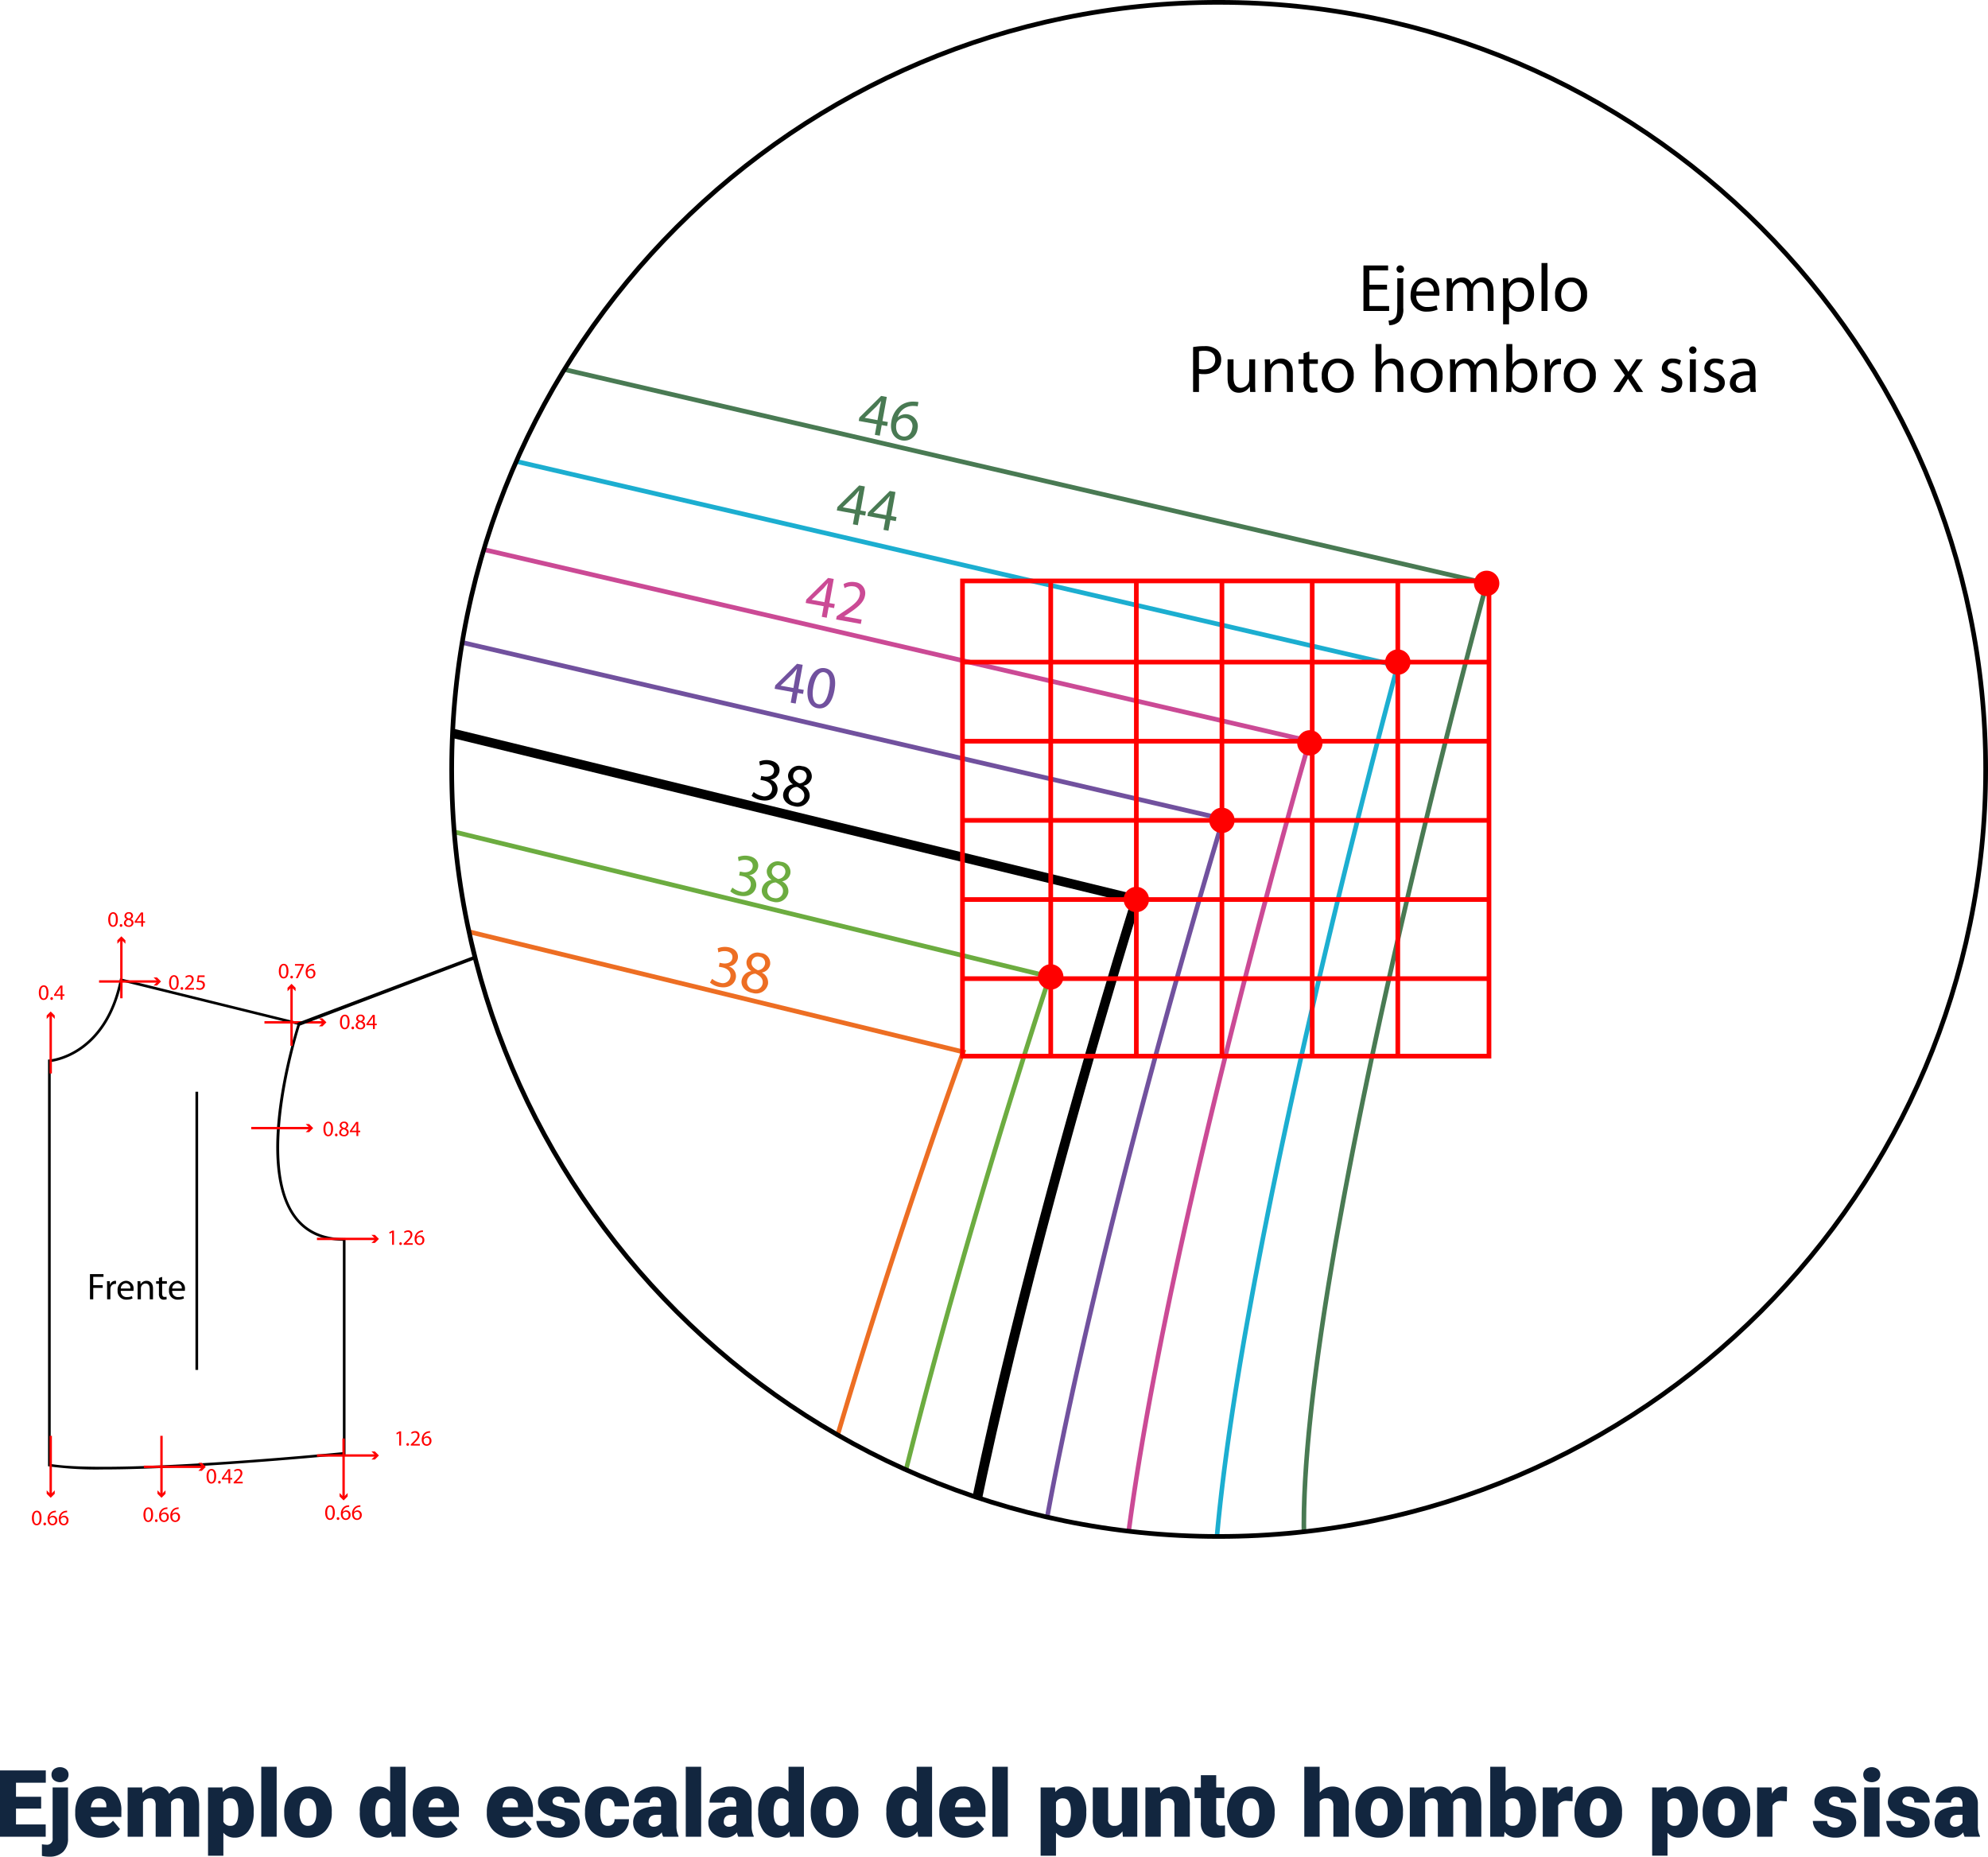 <svg xmlns="http://www.w3.org/2000/svg" xmlns:xlink="http://www.w3.org/1999/xlink" width="426.015" height="397.827" viewBox="0 0 426.015 397.827">
  <defs>
    <clipPath id="clip-path">
      <circle id="Elipse_3963" data-name="Elipse 3963" cx="164.359" cy="164.359" r="164.359" transform="translate(825.824 3378.284)" fill="none"/>
    </clipPath>
  </defs>
  <g id="Grupo_54823" data-name="Grupo 54823" transform="translate(-277.164 -6014.909)">
    <path id="Trazado_105629" data-name="Trazado 105629" d="M48.982,12.965H43.592v3.4h6.367V19H40.164V4.781h9.814V7.428H43.592v3h5.391Zm5.762-4.531V19.361a3.836,3.836,0,0,1-1.074,2.891A4.127,4.127,0,0,1,50.7,23.268a7.009,7.009,0,0,1-1.553-.166v-2.49a6.3,6.3,0,0,0,.928.088,1.2,1.2,0,0,0,1.367-1.357V8.434ZM51.2,5.7a1.482,1.482,0,0,1,.508-1.159,2.149,2.149,0,0,1,2.637,0A1.482,1.482,0,0,1,54.852,5.7a1.482,1.482,0,0,1-.508,1.159,2.149,2.149,0,0,1-2.637,0A1.482,1.482,0,0,1,51.2,5.7ZM61.717,19.2a5.432,5.432,0,0,1-3.936-1.45,5.008,5.008,0,0,1-1.5-3.774V13.7a6.489,6.489,0,0,1,.6-2.861,4.395,4.395,0,0,1,1.753-1.919,5.292,5.292,0,0,1,2.734-.679A4.574,4.574,0,0,1,64.881,9.62a5.43,5.43,0,0,1,1.289,3.853v1.279H59.627a2.372,2.372,0,0,0,.771,1.4,2.3,2.3,0,0,0,1.543.508,2.958,2.958,0,0,0,2.441-1.094l1.5,1.777a4.2,4.2,0,0,1-1.743,1.353A5.891,5.891,0,0,1,61.717,19.2Zm-.371-8.418q-1.445,0-1.719,1.914h3.32v-.254a1.63,1.63,0,0,0-.4-1.226A1.593,1.593,0,0,0,61.346,10.777ZM70.6,8.434l.107,1.24a3.633,3.633,0,0,1,3.018-1.436A2.675,2.675,0,0,1,76.434,9.83a3.517,3.517,0,0,1,3.105-1.592q3.213,0,3.3,3.887V19h-3.3V12.33a2.014,2.014,0,0,0-.273-1.182,1.164,1.164,0,0,0-1-.371,1.559,1.559,0,0,0-1.455.869l.01.137V19h-3.3V12.35a2.117,2.117,0,0,0-.264-1.2,1.161,1.161,0,0,0-1.006-.371,1.578,1.578,0,0,0-1.445.869V19H67.518V8.434Zm23.926,5.361a6.372,6.372,0,0,1-1.108,3.931,3.554,3.554,0,0,1-2.993,1.47,3.046,3.046,0,0,1-2.393-1.064v4.932H84.744V8.434H87.82l.1.977a3.046,3.046,0,0,1,2.49-1.172,3.582,3.582,0,0,1,3.037,1.44,6.45,6.45,0,0,1,1.084,3.96Zm-3.291-.205q0-2.812-1.641-2.812a1.549,1.549,0,0,0-1.562.84v4.16a1.6,1.6,0,0,0,1.582.879q1.572,0,1.621-2.715ZM99.451,19h-3.3V4h3.3Zm1.611-5.381a6.236,6.236,0,0,1,.615-2.817,4.4,4.4,0,0,1,1.768-1.9,5.323,5.323,0,0,1,2.705-.664,4.858,4.858,0,0,1,3.74,1.47,5.64,5.64,0,0,1,1.367,4v.117a5.472,5.472,0,0,1-1.372,3.921,4.871,4.871,0,0,1-3.716,1.45,4.927,4.927,0,0,1-3.623-1.353,5.29,5.29,0,0,1-1.475-3.667Zm3.291.205a3.932,3.932,0,0,0,.459,2.148,1.529,1.529,0,0,0,1.357.684q1.758,0,1.8-2.705v-.332q0-2.842-1.816-2.842-1.65,0-1.787,2.451Zm12.92-.186a6.455,6.455,0,0,1,1.084-3.955,3.568,3.568,0,0,1,3.027-1.445,3.035,3.035,0,0,1,2.383,1.113V4h3.3V19h-2.959l-.166-1.133a3.116,3.116,0,0,1-2.578,1.328,3.562,3.562,0,0,1-2.988-1.445A6.659,6.659,0,0,1,117.273,13.639Zm3.291.205q0,2.813,1.641,2.813a1.62,1.62,0,0,0,1.563-.918V11.715a1.576,1.576,0,0,0-1.543-.937q-1.523,0-1.65,2.461ZM134.051,19.2a5.432,5.432,0,0,1-3.936-1.45,5.008,5.008,0,0,1-1.5-3.774V13.7a6.489,6.489,0,0,1,.6-2.861,4.395,4.395,0,0,1,1.753-1.919,5.292,5.292,0,0,1,2.734-.679,4.574,4.574,0,0,1,3.516,1.382,5.43,5.43,0,0,1,1.289,3.853v1.279h-6.543a2.372,2.372,0,0,0,.771,1.4,2.3,2.3,0,0,0,1.543.508,2.958,2.958,0,0,0,2.441-1.094l1.5,1.777a4.2,4.2,0,0,1-1.743,1.353A5.891,5.891,0,0,1,134.051,19.2Zm-.371-8.418q-1.445,0-1.719,1.914h3.32v-.254a1.63,1.63,0,0,0-.4-1.226A1.593,1.593,0,0,0,133.68,10.777ZM149.92,19.2a5.432,5.432,0,0,1-3.936-1.45,5.008,5.008,0,0,1-1.5-3.774V13.7a6.489,6.489,0,0,1,.6-2.861,4.395,4.395,0,0,1,1.753-1.919,5.292,5.292,0,0,1,2.734-.679,4.574,4.574,0,0,1,3.516,1.382,5.43,5.43,0,0,1,1.289,3.853v1.279H147.83a2.372,2.372,0,0,0,.771,1.4,2.3,2.3,0,0,0,1.543.508,2.958,2.958,0,0,0,2.441-1.094l1.5,1.777a4.2,4.2,0,0,1-1.743,1.353A5.891,5.891,0,0,1,149.92,19.2Zm-.371-8.418q-1.445,0-1.719,1.914h3.32v-.254a1.63,1.63,0,0,0-.4-1.226A1.593,1.593,0,0,0,149.549,10.777Zm11.68,5.254a.76.76,0,0,0-.439-.674,6.685,6.685,0,0,0-1.67-.527,7.615,7.615,0,0,1-2.031-.718,3.4,3.4,0,0,1-1.221-1.079,2.577,2.577,0,0,1-.42-1.455,2.92,2.92,0,0,1,1.2-2.4,4.948,4.948,0,0,1,3.145-.942,5.482,5.482,0,0,1,3.359.947,2.962,2.962,0,0,1,1.27,2.49h-3.3q0-1.27-1.338-1.27a1.326,1.326,0,0,0-.869.288.892.892,0,0,0-.352.718.819.819,0,0,0,.43.713,4.06,4.06,0,0,0,1.372.449,11.857,11.857,0,0,1,1.655.42,3.007,3.007,0,0,1,2.383,2.939,2.767,2.767,0,0,1-1.284,2.354,5.632,5.632,0,0,1-3.325.908,5.747,5.747,0,0,1-2.422-.488,4.05,4.05,0,0,1-1.66-1.328,3.007,3.007,0,0,1-.6-1.768h3.076a1.272,1.272,0,0,0,.488,1.069,2.009,2.009,0,0,0,1.2.337,1.58,1.58,0,0,0,1.011-.273A.875.875,0,0,0,161.229,16.031Zm9.18.625a1.464,1.464,0,0,0,1.074-.376,1.379,1.379,0,0,0,.371-1.05h3.086a3.653,3.653,0,0,1-1.245,2.852,4.631,4.631,0,0,1-3.208,1.113,4.689,4.689,0,0,1-3.633-1.445,5.7,5.7,0,0,1-1.328-4v-.137a6.436,6.436,0,0,1,.591-2.827,4.3,4.3,0,0,1,1.7-1.885,5.081,5.081,0,0,1,2.637-.659,4.573,4.573,0,0,1,3.271,1.143,4.053,4.053,0,0,1,1.211,3.1h-3.086a1.807,1.807,0,0,0-.4-1.26,1.382,1.382,0,0,0-1.074-.439q-1.279,0-1.494,1.631a11.507,11.507,0,0,0-.068,1.426,4.52,4.52,0,0,0,.381,2.207A1.319,1.319,0,0,0,170.408,16.656ZM182.283,19a3.716,3.716,0,0,1-.312-.947,3.06,3.06,0,0,1-2.539,1.143,3.749,3.749,0,0,1-2.539-.9,2.875,2.875,0,0,1-1.045-2.271,2.955,2.955,0,0,1,1.27-2.6,6.468,6.468,0,0,1,3.691-.879h1.016v-.559q0-1.462-1.26-1.462a1.03,1.03,0,0,0-1.172,1.158H176.1a2.95,2.95,0,0,1,1.3-2.487,5.479,5.479,0,0,1,3.325-.956,4.8,4.8,0,0,1,3.193.986,3.429,3.429,0,0,1,1.2,2.705v4.678a4.79,4.79,0,0,0,.449,2.227V19Zm-2.061-2.148a1.836,1.836,0,0,0,1.021-.264,1.653,1.653,0,0,0,.581-.6V14.3h-.957q-1.719,0-1.719,1.543a.942.942,0,0,0,.3.728A1.1,1.1,0,0,0,180.223,16.852ZM190.418,19h-3.3V4h3.3Zm7.979,0a3.716,3.716,0,0,1-.312-.947,3.06,3.06,0,0,1-2.539,1.143,3.749,3.749,0,0,1-2.539-.9,2.875,2.875,0,0,1-1.045-2.271,2.955,2.955,0,0,1,1.27-2.6,6.468,6.468,0,0,1,3.691-.879h1.016v-.559q0-1.462-1.26-1.462a1.03,1.03,0,0,0-1.172,1.158h-3.291a2.95,2.95,0,0,1,1.3-2.487,5.479,5.479,0,0,1,3.325-.956,4.8,4.8,0,0,1,3.193.986,3.429,3.429,0,0,1,1.2,2.705v4.678a4.79,4.79,0,0,0,.449,2.227V19Zm-2.061-2.148a1.836,1.836,0,0,0,1.021-.264,1.653,1.653,0,0,0,.581-.6V14.3h-.957q-1.719,0-1.719,1.543a.942.942,0,0,0,.3.728A1.1,1.1,0,0,0,196.336,16.852Zm6.309-3.213a6.455,6.455,0,0,1,1.084-3.955,3.568,3.568,0,0,1,3.027-1.445,3.035,3.035,0,0,1,2.383,1.113V4h3.3V19H209.48l-.166-1.133a3.116,3.116,0,0,1-2.578,1.328,3.562,3.562,0,0,1-2.988-1.445A6.659,6.659,0,0,1,202.645,13.639Zm3.291.205q0,2.813,1.641,2.813a1.62,1.62,0,0,0,1.563-.918V11.715a1.576,1.576,0,0,0-1.543-.937q-1.523,0-1.65,2.461Zm7.959-.225a6.236,6.236,0,0,1,.615-2.817,4.4,4.4,0,0,1,1.768-1.9,5.323,5.323,0,0,1,2.705-.664,4.858,4.858,0,0,1,3.74,1.47,5.64,5.64,0,0,1,1.367,4v.117a5.472,5.472,0,0,1-1.372,3.921A4.871,4.871,0,0,1,219,19.2a4.927,4.927,0,0,1-3.623-1.353,5.29,5.29,0,0,1-1.475-3.667Zm3.291.205a3.932,3.932,0,0,0,.459,2.148,1.529,1.529,0,0,0,1.357.684q1.758,0,1.8-2.705v-.332q0-2.842-1.816-2.842-1.65,0-1.787,2.451Zm12.92-.186a6.455,6.455,0,0,1,1.084-3.955,3.568,3.568,0,0,1,3.027-1.445A3.035,3.035,0,0,1,236.6,9.352V4h3.3V19h-2.959l-.166-1.133A3.116,3.116,0,0,1,234.2,19.2a3.562,3.562,0,0,1-2.988-1.445A6.659,6.659,0,0,1,230.105,13.639Zm3.291.205q0,2.813,1.641,2.813a1.62,1.62,0,0,0,1.563-.918V11.715a1.576,1.576,0,0,0-1.543-.937q-1.523,0-1.65,2.461ZM246.883,19.2a5.432,5.432,0,0,1-3.936-1.45,5.008,5.008,0,0,1-1.5-3.774V13.7a6.489,6.489,0,0,1,.6-2.861A4.395,4.395,0,0,1,243.8,8.917a5.292,5.292,0,0,1,2.734-.679,4.574,4.574,0,0,1,3.516,1.382,5.43,5.43,0,0,1,1.289,3.853v1.279h-6.543a2.372,2.372,0,0,0,.771,1.4,2.3,2.3,0,0,0,1.543.508,2.958,2.958,0,0,0,2.441-1.094l1.5,1.777a4.2,4.2,0,0,1-1.743,1.353A5.891,5.891,0,0,1,246.883,19.2Zm-.371-8.418q-1.445,0-1.719,1.914h3.32v-.254a1.63,1.63,0,0,0-.4-1.226A1.593,1.593,0,0,0,246.512,10.777ZM256.131,19h-3.3V4h3.3Zm16.816-5.205a6.372,6.372,0,0,1-1.108,3.931,3.554,3.554,0,0,1-2.993,1.47,3.046,3.046,0,0,1-2.393-1.064v4.932h-3.291V8.434h3.076l.1.977a3.046,3.046,0,0,1,2.49-1.172,3.582,3.582,0,0,1,3.037,1.44,6.45,6.45,0,0,1,1.084,3.96Zm-3.291-.205q0-2.812-1.641-2.812a1.549,1.549,0,0,0-1.562.84v4.16a1.6,1.6,0,0,0,1.582.879q1.572,0,1.621-2.715Zm11.035,4.268a3.393,3.393,0,0,1-2.822,1.338,3.328,3.328,0,0,1-2.632-1.011,4.251,4.251,0,0,1-.894-2.905V8.434h3.291V15.3a1.183,1.183,0,0,0,1.318,1.357,1.72,1.72,0,0,0,1.611-.811V8.434h3.311V19h-3.086ZM288.7,8.434l.107,1.24a3.583,3.583,0,0,1,3.018-1.436,3.015,3.015,0,0,1,2.466.986,4.7,4.7,0,0,1,.845,2.969V19h-3.3V12.33a1.783,1.783,0,0,0-.322-1.177,1.491,1.491,0,0,0-1.172-.376,1.569,1.569,0,0,0-1.436.762V19h-3.291V8.434Zm12.09-2.627V8.434h1.738v2.285h-1.738v4.834a1.234,1.234,0,0,0,.215.83,1.152,1.152,0,0,0,.85.234,4.828,4.828,0,0,0,.82-.059v2.354a6.074,6.074,0,0,1-1.855.283,3.448,3.448,0,0,1-2.51-.8,3.282,3.282,0,0,1-.811-2.432V10.719H296.15V8.434H297.5V5.807Zm2.324,7.813a6.236,6.236,0,0,1,.615-2.817A4.4,4.4,0,0,1,305.5,8.9a5.323,5.323,0,0,1,2.705-.664,4.859,4.859,0,0,1,3.74,1.47,5.64,5.64,0,0,1,1.367,4v.117a5.472,5.472,0,0,1-1.372,3.921,4.871,4.871,0,0,1-3.716,1.45,4.927,4.927,0,0,1-3.623-1.353,5.29,5.29,0,0,1-1.475-3.667Zm3.291.205a3.931,3.931,0,0,0,.459,2.148,1.529,1.529,0,0,0,1.357.684q1.758,0,1.8-2.705v-.332q0-2.842-1.816-2.842-1.65,0-1.787,2.451Zm16.553-4.258a3.612,3.612,0,0,1,5.332-.293,4.651,4.651,0,0,1,.908,3.057V19h-3.3V12.408a1.86,1.86,0,0,0-.342-1.235,1.469,1.469,0,0,0-1.162-.4,1.582,1.582,0,0,0-1.436.645V19h-3.291V4h3.291Zm7.656,4.053a6.236,6.236,0,0,1,.615-2.817A4.4,4.4,0,0,1,333,8.9a5.323,5.323,0,0,1,2.705-.664,4.859,4.859,0,0,1,3.74,1.47,5.64,5.64,0,0,1,1.367,4v.117a5.472,5.472,0,0,1-1.372,3.921,4.871,4.871,0,0,1-3.716,1.45,4.927,4.927,0,0,1-3.623-1.353,5.29,5.29,0,0,1-1.475-3.667Zm3.291.205a3.931,3.931,0,0,0,.459,2.148,1.529,1.529,0,0,0,1.357.684q1.758,0,1.8-2.705v-.332q0-2.842-1.816-2.842-1.65,0-1.787,2.451Zm11.465-5.391.107,1.24a3.633,3.633,0,0,1,3.018-1.436A2.675,2.675,0,0,1,351.2,9.83,3.517,3.517,0,0,1,354.3,8.238q3.213,0,3.3,3.887V19h-3.3V12.33a2.014,2.014,0,0,0-.273-1.182,1.164,1.164,0,0,0-1-.371,1.559,1.559,0,0,0-1.455.869l.01.137V19h-3.3V12.35a2.117,2.117,0,0,0-.264-1.2,1.161,1.161,0,0,0-1.006-.371,1.578,1.578,0,0,0-1.445.869V19h-3.291V8.434ZM369.295,13.8a6.44,6.44,0,0,1-1.074,3.994,3.6,3.6,0,0,1-3.027,1.4,3.122,3.122,0,0,1-2.6-1.279L362.459,19H359.51V4H362.8V9.283a3.012,3.012,0,0,1,2.373-1.045,3.6,3.6,0,0,1,3.047,1.416,6.473,6.473,0,0,1,1.074,3.984Zm-3.3-.21a4.3,4.3,0,0,0-.405-2.169,1.366,1.366,0,0,0-1.245-.648,1.576,1.576,0,0,0-1.543.848v4.192a1.585,1.585,0,0,0,1.563.838,1.4,1.4,0,0,0,1.475-1.131A8.122,8.122,0,0,0,365.994,13.595Zm11.143-2.183-1.084-.078a1.947,1.947,0,0,0-1.992.977V19H370.77V8.434h3.086l.107,1.357a2.548,2.548,0,0,1,2.314-1.553,3.209,3.209,0,0,1,.918.117Zm.42,2.207a6.236,6.236,0,0,1,.615-2.817,4.4,4.4,0,0,1,1.768-1.9,5.323,5.323,0,0,1,2.705-.664,4.859,4.859,0,0,1,3.74,1.47,5.64,5.64,0,0,1,1.367,4v.117a5.472,5.472,0,0,1-1.372,3.921,4.871,4.871,0,0,1-3.716,1.45,4.927,4.927,0,0,1-3.623-1.353,5.29,5.29,0,0,1-1.475-3.667Zm3.291.205a3.931,3.931,0,0,0,.459,2.148,1.529,1.529,0,0,0,1.357.684q1.758,0,1.8-2.705v-.332q0-2.842-1.816-2.842-1.65,0-1.787,2.451Zm23.145-.029a6.372,6.372,0,0,1-1.108,3.931,3.554,3.554,0,0,1-2.993,1.47,3.046,3.046,0,0,1-2.393-1.064v4.932h-3.291V8.434h3.076l.1.977a3.046,3.046,0,0,1,2.49-1.172,3.582,3.582,0,0,1,3.037,1.44,6.45,6.45,0,0,1,1.084,3.96ZM400.7,13.59q0-2.812-1.641-2.812a1.549,1.549,0,0,0-1.562.84v4.16a1.6,1.6,0,0,0,1.582.879q1.572,0,1.621-2.715Zm4.326.029a6.236,6.236,0,0,1,.615-2.817,4.4,4.4,0,0,1,1.768-1.9,5.323,5.323,0,0,1,2.705-.664,4.859,4.859,0,0,1,3.74,1.47,5.64,5.64,0,0,1,1.367,4v.117a5.472,5.472,0,0,1-1.372,3.921,4.871,4.871,0,0,1-3.716,1.45,4.927,4.927,0,0,1-3.623-1.353,5.29,5.29,0,0,1-1.475-3.667Zm3.291.205a3.931,3.931,0,0,0,.459,2.148,1.529,1.529,0,0,0,1.357.684q1.758,0,1.8-2.705v-.332q0-2.842-1.816-2.842-1.65,0-1.787,2.451Zm14.746-2.412-1.084-.078a1.947,1.947,0,0,0-1.992.977V19H416.7V8.434h3.086l.107,1.357a2.548,2.548,0,0,1,2.314-1.553,3.209,3.209,0,0,1,.918.117Zm11.7,4.619a.76.76,0,0,0-.439-.674,6.685,6.685,0,0,0-1.67-.527,7.615,7.615,0,0,1-2.031-.718,3.4,3.4,0,0,1-1.221-1.079,2.577,2.577,0,0,1-.42-1.455,2.92,2.92,0,0,1,1.2-2.4,4.948,4.948,0,0,1,3.145-.942,5.482,5.482,0,0,1,3.359.947,2.962,2.962,0,0,1,1.27,2.49h-3.3q0-1.27-1.338-1.27a1.326,1.326,0,0,0-.869.288.892.892,0,0,0-.352.718.819.819,0,0,0,.43.713,4.06,4.06,0,0,0,1.372.449,11.856,11.856,0,0,1,1.655.42,3.007,3.007,0,0,1,2.383,2.939,2.767,2.767,0,0,1-1.284,2.354,5.631,5.631,0,0,1-3.325.908,5.747,5.747,0,0,1-2.422-.488,4.05,4.05,0,0,1-1.66-1.328,3.007,3.007,0,0,1-.6-1.768h3.076a1.272,1.272,0,0,0,.488,1.069,2.009,2.009,0,0,0,1.2.337,1.58,1.58,0,0,0,1.011-.273A.875.875,0,0,0,434.764,16.031ZM442.947,19h-3.3V8.434h3.3Zm-3.5-13.3a1.482,1.482,0,0,1,.508-1.159,2.149,2.149,0,0,1,2.637,0A1.482,1.482,0,0,1,443.1,5.7a1.482,1.482,0,0,1-.508,1.159,2.149,2.149,0,0,1-2.637,0A1.482,1.482,0,0,1,439.451,5.7Zm11.055,10.332a.76.76,0,0,0-.439-.674,6.685,6.685,0,0,0-1.67-.527,7.615,7.615,0,0,1-2.031-.718,3.4,3.4,0,0,1-1.221-1.079,2.577,2.577,0,0,1-.42-1.455,2.92,2.92,0,0,1,1.2-2.4,4.948,4.948,0,0,1,3.145-.942,5.482,5.482,0,0,1,3.359.947,2.962,2.962,0,0,1,1.27,2.49h-3.3q0-1.27-1.338-1.27a1.326,1.326,0,0,0-.869.288.892.892,0,0,0-.352.718.819.819,0,0,0,.43.713,4.06,4.06,0,0,0,1.372.449,11.856,11.856,0,0,1,1.655.42,3.007,3.007,0,0,1,2.383,2.939,2.767,2.767,0,0,1-1.284,2.354,5.631,5.631,0,0,1-3.325.908,5.747,5.747,0,0,1-2.422-.488,4.05,4.05,0,0,1-1.66-1.328,3.007,3.007,0,0,1-.6-1.768h3.076a1.272,1.272,0,0,0,.488,1.069,2.009,2.009,0,0,0,1.2.337,1.58,1.58,0,0,0,1.011-.273A.875.875,0,0,0,450.506,16.031ZM461.17,19a3.716,3.716,0,0,1-.312-.947,3.06,3.06,0,0,1-2.539,1.143,3.749,3.749,0,0,1-2.539-.9,2.875,2.875,0,0,1-1.045-2.271,2.955,2.955,0,0,1,1.27-2.6,6.468,6.468,0,0,1,3.691-.879h1.016v-.559q0-1.462-1.26-1.462a1.03,1.03,0,0,0-1.172,1.158h-3.291a2.95,2.95,0,0,1,1.3-2.487,5.479,5.479,0,0,1,3.325-.956,4.8,4.8,0,0,1,3.193.986,3.429,3.429,0,0,1,1.2,2.705v4.678a4.79,4.79,0,0,0,.449,2.227V19Zm-2.061-2.148a1.836,1.836,0,0,0,1.021-.264,1.653,1.653,0,0,0,.581-.6V14.3h-.957q-1.719,0-1.719,1.543a.942.942,0,0,0,.3.728A1.1,1.1,0,0,0,459.109,16.852Z" transform="translate(237 6389.469)" fill="#12263f"/>
    <g id="Grupo_53711" data-name="Grupo 53711" transform="translate(-451.864 2637.125)">
      <g id="Grupo_53671" data-name="Grupo 53671">
        <g id="Grupo_53670" data-name="Grupo 53670" clip-path="url(#clip-path)">
          <g id="Grupo_53669" data-name="Grupo 53669">
            <g id="Grupo_53652" data-name="Grupo 53652">
              <g id="Grupo_53651" data-name="Grupo 53651">
                <path id="Trazado_100628" data-name="Trazado 100628" d="M916.5,3470.953l.412-2.273-3.86-.7.132-.728,4.668-4.631,1.213.22-.935,5.162,1.163.21-.158.869-1.163-.211-.412,2.274Zm.569-3.143.5-2.773c.078-.434.17-.866.273-1.3l-.038-.008c-.343.44-.612.76-.911,1.1l-2.544,2.456-.005.025Z" fill="#497a53"/>
                <path id="Trazado_100629" data-name="Trazado 100629" d="M925.678,3464.856a4.341,4.341,0,0,0-.854-.089,3.38,3.38,0,0,0-3.42,2.416l.025,0a2.575,2.575,0,0,1,4.213,2.533,2.828,2.828,0,0,1-3.305,2.436c-1.763-.319-2.676-1.91-2.285-4.069a5.248,5.248,0,0,1,2.084-3.489,4.6,4.6,0,0,1,2.88-.746,5.6,5.6,0,0,1,.829.084Zm-3.158,6.436c.958.174,1.756-.513,1.971-1.7a1.716,1.716,0,0,0-1.367-2.215,1.877,1.877,0,0,0-1.807.728,1.048,1.048,0,0,0-.2.465c-.236,1.369.218,2.507,1.393,2.72Z" fill="#497a53"/>
              </g>
            </g>
            <g id="Grupo_53654" data-name="Grupo 53654">
              <g id="Grupo_53653" data-name="Grupo 53653">
                <path id="Trazado_100630" data-name="Trazado 100630" d="M911.8,3490.128l.412-2.274-3.859-.7.132-.728,4.668-4.631,1.213.219-.936,5.163,1.163.21-.157.869-1.163-.211-.412,2.274Zm.57-3.143.5-2.773c.078-.434.17-.866.273-1.295l-.038-.008c-.344.44-.612.76-.911,1.1l-2.544,2.456-.005.025Z" fill="#497a53"/>
                <path id="Trazado_100631" data-name="Trazado 100631" d="M918.357,3491.315l.412-2.274-3.859-.7.132-.729,4.667-4.631,1.214.22-.936,5.162,1.163.211-.157.869-1.163-.211-.412,2.275Zm.569-3.142.5-2.774c.078-.433.17-.866.274-1.3l-.038-.006c-.344.438-.614.759-.912,1.1l-2.543,2.455-.005.027Z" fill="#497a53"/>
              </g>
            </g>
            <g id="Grupo_53656" data-name="Grupo 53656">
              <g id="Grupo_53655" data-name="Grupo 53655">
                <path id="Trazado_100632" data-name="Trazado 100632" d="M905.129,3509.953l.412-2.273-3.86-.7.132-.728,4.668-4.631,1.213.22-.936,5.162,1.164.21-.158.869-1.163-.211-.412,2.274Zm.569-3.143.5-2.773c.078-.434.17-.866.273-1.3l-.038-.008c-.344.44-.612.76-.911,1.1l-2.544,2.456-.005.025Z" fill="#cb4a95"/>
                <path id="Trazado_100633" data-name="Trazado 100633" d="M908.205,3510.511l.125-.69,1.037-.7c2.486-1.634,3.653-2.531,3.88-3.783a1.5,1.5,0,0,0-1.342-1.919,2.877,2.877,0,0,0-1.891.383l-.215-.858a3.757,3.757,0,0,1,2.5-.417,2.372,2.372,0,0,1,2.093,2.874c-.277,1.533-1.615,2.57-3.671,3.941l-.762.5-.005.025,3.718.674-.169.933Z" fill="#cb4a95"/>
              </g>
            </g>
            <g id="Grupo_53658" data-name="Grupo 53658">
              <g id="Grupo_53657" data-name="Grupo 53657">
                <path id="Trazado_100634" data-name="Trazado 100634" d="M898.476,3528.345l.412-2.274-3.859-.7.132-.729,4.668-4.63,1.213.219-.936,5.162,1.163.21-.157.87-1.163-.211-.412,2.274Zm.57-3.143.5-2.773c.078-.434.169-.867.273-1.295l-.038-.008c-.344.439-.612.76-.911,1.1l-2.544,2.456-.005.026Z" fill="#71519e"/>
                <path id="Trazado_100635" data-name="Trazado 100635" d="M904.173,3529.522c-1.624-.294-2.46-2.015-1.987-4.767.507-2.8,2-4.1,3.682-3.793,1.737.314,2.466,2.055,1.986,4.7-.512,2.823-1.855,4.19-3.67,3.861Zm.22-.857c1.138.206,1.929-1.036,2.314-3.157.37-2.044.1-3.479-1.073-3.692-1.021-.185-1.922,1-2.3,3.08-.417,2.156.01,3.579,1.046,3.767Z" fill="#71519e"/>
              </g>
            </g>
            <g id="Grupo_53660" data-name="Grupo 53660">
              <g id="Grupo_53659" data-name="Grupo 53659">
                <path id="Trazado_100636" data-name="Trazado 100636" d="M890.546,3547.486a3.917,3.917,0,0,0,1.746.844,1.654,1.654,0,0,0,2.171-1.269c.2-1.165-.761-1.853-1.847-2.05l-.625-.114.153-.842.625.113c.819.148,1.929-.086,2.107-1.07.121-.665-.195-1.329-1.229-1.516a3.1,3.1,0,0,0-1.761.249l-.157-.874a4.092,4.092,0,0,1,2.3-.243c1.636.3,2.2,1.4,2.019,2.411a2.118,2.118,0,0,1-1.89,1.69l-.005.026a2.175,2.175,0,0,1,1.468,2.457c-.24,1.328-1.5,2.3-3.479,1.942a4.279,4.279,0,0,1-2.058-.954Z"/>
                <path id="Trazado_100637" data-name="Trazado 100637" d="M900.912,3541.962a2.184,2.184,0,0,1,2.057,2.483,2.149,2.149,0,0,1-1.732,1.693l-.007.038a2.352,2.352,0,0,1,1.285,2.45,2.59,2.59,0,0,1-3.26,1.9c-1.739-.314-2.6-1.527-2.381-2.74a2.431,2.431,0,0,1,2.041-1.94l.007-.039a2.083,2.083,0,0,1-.992-2.106,2.366,2.366,0,0,1,2.97-1.745Zm-1.484,7.754a1.528,1.528,0,0,0,1.93-1.181c.181-1-.432-1.622-1.5-2.145a1.847,1.847,0,0,0-1.807,1.454,1.556,1.556,0,0,0,1.365,1.87Zm1.275-6.961a1.343,1.343,0,0,0-1.686,1.067c-.162.828.4,1.392,1.308,1.82a1.663,1.663,0,0,0,1.537-1.279,1.305,1.305,0,0,0-1.147-1.6Z"/>
              </g>
            </g>
            <g id="Grupo_53662" data-name="Grupo 53662">
              <g id="Grupo_53661" data-name="Grupo 53661">
                <path id="Trazado_100638" data-name="Trazado 100638" d="M885.98,3567.965a3.908,3.908,0,0,0,1.746.843,1.653,1.653,0,0,0,2.171-1.268c.2-1.165-.761-1.854-1.847-2.051l-.625-.113.154-.843.625.113c.818.149,1.928-.086,2.106-1.07.121-.664-.194-1.328-1.228-1.516a3.1,3.1,0,0,0-1.761.249l-.157-.874a4.094,4.094,0,0,1,2.3-.243c1.635.3,2.2,1.4,2.018,2.411a2.117,2.117,0,0,1-1.89,1.691l0,.025a2.175,2.175,0,0,1,1.467,2.457c-.24,1.328-1.5,2.3-3.478,1.943a4.293,4.293,0,0,1-2.059-.954Z" fill="#6cac40"/>
                <path id="Trazado_100639" data-name="Trazado 100639" d="M896.346,3562.44a2.185,2.185,0,0,1,2.058,2.484,2.147,2.147,0,0,1-1.732,1.692l-.007.038a2.352,2.352,0,0,1,1.285,2.45,2.592,2.592,0,0,1-3.261,1.9c-1.738-.315-2.6-1.528-2.381-2.741a2.435,2.435,0,0,1,2.041-1.94l.007-.038a2.086,2.086,0,0,1-.991-2.107,2.366,2.366,0,0,1,2.97-1.745Zm-1.483,7.754a1.527,1.527,0,0,0,1.93-1.18c.18-1-.432-1.623-1.5-2.146a1.847,1.847,0,0,0-1.807,1.454,1.554,1.554,0,0,0,1.364,1.87Zm1.274-6.961a1.344,1.344,0,0,0-1.685,1.068c-.162.828.395,1.391,1.307,1.82a1.664,1.664,0,0,0,1.538-1.279,1.307,1.307,0,0,0-1.147-1.606Z" fill="#6cac40"/>
              </g>
            </g>
            <g id="Grupo_53664" data-name="Grupo 53664">
              <g id="Grupo_53663" data-name="Grupo 53663">
                <path id="Trazado_100640" data-name="Trazado 100640" d="M881.632,3587.514a3.915,3.915,0,0,0,1.747.843,1.652,1.652,0,0,0,2.17-1.268c.2-1.165-.76-1.854-1.846-2.051l-.625-.113.153-.843.625.113c.818.149,1.929-.086,2.107-1.07.121-.664-.2-1.328-1.229-1.516a3.1,3.1,0,0,0-1.761.249l-.157-.874a4.1,4.1,0,0,1,2.3-.243c1.636.3,2.2,1.4,2.018,2.411a2.118,2.118,0,0,1-1.889,1.691l-.005.025a2.176,2.176,0,0,1,1.468,2.457c-.241,1.328-1.5,2.3-3.479,1.942a4.271,4.271,0,0,1-2.058-.954Z" fill="#ed6e23"/>
                <path id="Trazado_100641" data-name="Trazado 100641" d="M892,3581.989a2.184,2.184,0,0,1,2.057,2.484,2.147,2.147,0,0,1-1.732,1.692l-.007.038a2.353,2.353,0,0,1,1.285,2.45,2.591,2.591,0,0,1-3.261,1.9c-1.738-.315-2.6-1.528-2.38-2.741a2.432,2.432,0,0,1,2.041-1.94l.006-.038a2.085,2.085,0,0,1-.991-2.107,2.367,2.367,0,0,1,2.97-1.745Zm-1.484,7.754a1.527,1.527,0,0,0,1.93-1.181c.181-1-.432-1.622-1.5-2.145a1.847,1.847,0,0,0-1.807,1.454,1.555,1.555,0,0,0,1.365,1.87Zm1.275-6.961a1.344,1.344,0,0,0-1.686,1.067c-.162.829.4,1.392,1.308,1.821a1.663,1.663,0,0,0,1.537-1.28,1.306,1.306,0,0,0-1.147-1.6Z" fill="#ed6e23"/>
              </g>
            </g>
            <path id="Trazado_100642" data-name="Trazado 100642" d="M1009.236,3719.587c-9.346-42.279,34.932-206.072,37.756-216.434l-203.519-47.187.227-.975,204.531,47.423-.138.5c-.475,1.727-47.431,173.25-37.88,216.454Z" fill="#497a53"/>
            <path id="Trazado_100643" data-name="Trazado 100643" d="M989.7,3739.934c-9.348-42.289,35.371-208.679,38.2-219.126l-203.519-47.187.226-.975,204.53,47.423-.136.5c-.481,1.755-47.875,175.943-38.325,219.148Z" fill="#1caed0"/>
            <path id="Trazado_100644" data-name="Trazado 100644" d="M969.333,3750.021c-9.343-42.26,36.7-202.782,39.682-213.089l-203.51-47.186.226-.975L1010.27,3536.2l-.148.508c-.494,1.693-49.363,169.9-39.813,213.1Z" fill="#cb4a95"/>
            <path id="Trazado_100645" data-name="Trazado 100645" d="M948.141,3767.761c-9.342-42.262,39.212-203.749,42.361-214.139L787,3506.439l.226-.974L991.77,3552.89l-.156.512c-.522,1.7-52.045,170.945-42.5,214.142Z" fill="#71519e"/>
            <path id="Trazado_100646" data-name="Trazado 100646" d="M929.691,3778.231c-9.343-42.263,36.84-191.851,41.573-206.99l-204.653-49.748.473-1.943L973.813,3569.8l-.321,1.019c-.515,1.634-51.368,163.912-41.848,206.978Z"/>
            <path id="Trazado_100647" data-name="Trazado 100647" d="M908.92,3793.413c-9.335-42.229,41.024-195.849,44.381-206.008l-205.163-49.872.237-.972,206.218,50.129-.171.516c-.542,1.623-54.074,162.8-44.526,205.99Z" fill="#6cac40"/>
            <path id="Trazado_100648" data-name="Trazado 100648" d="M886.924,3804.978c-9.329-42.2,44.2-191.355,47.848-201.45L729.623,3553.66l.236-.973,206.235,50.133-.192.526c-.577,1.577-57.548,158.233-48,201.416Z" fill="#ed6e23"/>
            <g id="Grupo_53668" data-name="Grupo 53668">
              <g id="Grupo_53667" data-name="Grupo 53667">
                <path id="Trazado_100649" data-name="Trazado 100649" d="M1048.608,3604.587H934.782V3501.761h113.826Zm-112.826-1h111.826V3502.761H935.782Z" fill="red"/>
                <g id="Grupo_53665" data-name="Grupo 53665">
                  <rect id="Rectángulo_5160" data-name="Rectángulo 5160" width="1" height="101.826" transform="translate(953.695 3502.26)" fill="red"/>
                  <rect id="Rectángulo_5161" data-name="Rectángulo 5161" width="1" height="101.826" transform="translate(972.038 3502.26)" fill="red"/>
                  <rect id="Rectángulo_5162" data-name="Rectángulo 5162" width="1" height="101.826" transform="translate(990.382 3502.26)" fill="red"/>
                  <rect id="Rectángulo_5163" data-name="Rectángulo 5163" width="1" height="101.826" transform="translate(1009.724 3502.26)" fill="red"/>
                  <rect id="Rectángulo_5164" data-name="Rectángulo 5164" width="1" height="101.826" transform="translate(1028.067 3502.26)" fill="red"/>
                </g>
                <g id="Grupo_53666" data-name="Grupo 53666">
                  <rect id="Rectángulo_5165" data-name="Rectángulo 5165" width="112.857" height="1" transform="translate(935.251 3519.152)" fill="red"/>
                  <rect id="Rectángulo_5166" data-name="Rectángulo 5166" width="112.857" height="1" transform="translate(935.251 3536.108)" fill="red"/>
                  <rect id="Rectángulo_5167" data-name="Rectángulo 5167" width="112.857" height="1" transform="translate(935.251 3553.065)" fill="red"/>
                  <rect id="Rectángulo_5168" data-name="Rectángulo 5168" width="112.857" height="1" transform="translate(935.251 3570.021)" fill="red"/>
                  <rect id="Rectángulo_5169" data-name="Rectángulo 5169" width="112.857" height="1" transform="translate(935.251 3586.978)" fill="red"/>
                </g>
              </g>
              <circle id="Elipse_3957" data-name="Elipse 3957" cx="2.717" cy="2.717" r="2.717" transform="translate(951.478 3584.391)" fill="red"/>
              <circle id="Elipse_3958" data-name="Elipse 3958" cx="2.717" cy="2.717" r="2.717" transform="translate(969.821 3567.804)" fill="red"/>
              <circle id="Elipse_3959" data-name="Elipse 3959" cx="2.717" cy="2.717" r="2.717" transform="translate(988.164 3550.848)" fill="red"/>
              <circle id="Elipse_3960" data-name="Elipse 3960" cx="2.717" cy="2.717" r="2.717" transform="translate(1007.007 3534.239)" fill="red"/>
              <circle id="Elipse_3961" data-name="Elipse 3961" cx="2.717" cy="2.717" r="2.717" transform="translate(1025.85 3516.935)" fill="red"/>
              <circle id="Elipse_3962" data-name="Elipse 3962" cx="2.717" cy="2.717" r="2.717" transform="translate(1044.893 3500.065)" fill="red"/>
            </g>
          </g>
        </g>
      </g>
      <path id="Trazado_100650" data-name="Trazado 100650" d="M990.183,3707.5c-90.9,0-164.859-73.956-164.859-164.86s73.956-164.859,164.859-164.859,164.86,73.956,164.86,164.859S1081.087,3707.5,990.183,3707.5Zm0-328.719c-90.352,0-163.859,73.507-163.859,163.859s73.507,163.86,163.859,163.86,163.86-73.507,163.86-163.86S1080.536,3378.784,990.183,3378.784Z"/>
      <g id="Grupo_53709" data-name="Grupo 53709">
        <path id="Trazado_100651" data-name="Trazado 100651" d="M751.124,3692.643a75.644,75.644,0,0,1-11.563-.651l-.238-.04v-87.135l.27-.016c.117-.007,11.745-.861,15.1-17.124l.06-.291,38.733,9.549-.1.293c-.095.292-9.464,29.35-1,41.021,2.324,3.205,5.824,4.831,10.4,4.831h.285v46.373l-.257.026C802.421,3689.518,770.717,3692.643,751.124,3692.643Zm-11.23-1.174c13.5,2.171,58.765-2.159,62.61-2.533v-45.287c-4.633-.067-8.191-1.77-10.579-5.065-8.268-11.406-.209-37.968.829-41.241l-37.562-9.26c-3.229,15.047-13.5,17.027-15.3,17.26Z"/>
        <rect id="Rectángulo_5170" data-name="Rectángulo 5170" width="0.571" height="59.604" transform="translate(770.914 3611.709)"/>
        <g id="Grupo_53672" data-name="Grupo 53672">
          <path id="Trazado_100652" data-name="Trazado 100652" d="M748.306,3650.79h2.9v.584h-2.2v1.791h2.032v.577H749.01v2.439h-.7Z"/>
          <path id="Trazado_100653" data-name="Trazado 100653" d="M751.977,3653.518c0-.456-.008-.848-.032-1.208h.616l.032.76h.024a1.171,1.171,0,0,1,1.08-.848,1.423,1.423,0,0,1,.192.016v.664a2.008,2.008,0,0,0-.241-.016.986.986,0,0,0-.943.9,2.171,2.171,0,0,0-.024.327v2.072h-.7Z"/>
          <path id="Trazado_100654" data-name="Trazado 100654" d="M754.912,3654.374a1.232,1.232,0,0,0,1.32,1.335,2.518,2.518,0,0,0,1.072-.2l.128.5a3.153,3.153,0,0,1-1.3.248,1.805,1.805,0,0,1-1.9-1.952,1.885,1.885,0,0,1,1.823-2.087,1.633,1.633,0,0,1,1.592,1.823,1.73,1.73,0,0,1-.024.329Zm2.056-.5a1,1,0,0,0-.968-1.144,1.16,1.16,0,0,0-1.08,1.144Z"/>
          <path id="Trazado_100655" data-name="Trazado 100655" d="M758.519,3653.358c0-.408-.008-.728-.032-1.048h.624l.04.632h.016a1.434,1.434,0,0,1,1.28-.72c.536,0,1.367.32,1.367,1.648v2.311h-.7v-2.231c0-.624-.232-1.152-.9-1.152a1.014,1.014,0,0,0-.944.72,1.044,1.044,0,0,0-.048.327v2.336h-.7Z"/>
          <path id="Trazado_100656" data-name="Trazado 100656" d="M763.774,3651.382v.928h1.008v.536h-1.008v2.079c0,.48.135.752.528.752a1.319,1.319,0,0,0,.408-.048l.031.536a1.912,1.912,0,0,1-.623.1,1,1,0,0,1-.76-.3,1.513,1.513,0,0,1-.272-1.016v-2.1h-.6v-.536h.6v-.712Z"/>
          <path id="Trazado_100657" data-name="Trazado 100657" d="M765.925,3654.374a1.232,1.232,0,0,0,1.32,1.335,2.518,2.518,0,0,0,1.072-.2l.128.5a3.153,3.153,0,0,1-1.3.248,1.806,1.806,0,0,1-1.9-1.952,1.885,1.885,0,0,1,1.824-2.087,1.633,1.633,0,0,1,1.592,1.823,1.73,1.73,0,0,1-.024.329Zm2.056-.5a1,1,0,0,0-.968-1.144,1.16,1.16,0,0,0-1.08,1.144Z"/>
        </g>
        <g id="Grupo_53674" data-name="Grupo 53674">
          <rect id="Rectángulo_5171" data-name="Rectángulo 5171" width="0.509" height="12.696" transform="translate(739.64 3595.099)" fill="red"/>
          <g id="Grupo_53673" data-name="Grupo 53673">
            <path id="Trazado_100658" data-name="Trazado 100658" d="M740.757,3596.113l-.863-.864-.863.864v-.733l.863-.863.863.863Z" fill="red"/>
          </g>
        </g>
        <g id="Grupo_53676" data-name="Grupo 53676">
          <rect id="Rectángulo_5172" data-name="Rectángulo 5172" width="0.509" height="12.695" transform="translate(754.782 3578.989)" fill="red"/>
          <g id="Grupo_53675" data-name="Grupo 53675">
            <path id="Trazado_100659" data-name="Trazado 100659" d="M755.9,3580l-.863-.863-.863.863v-.733l.863-.863.863.863Z" fill="red"/>
          </g>
        </g>
        <g id="Grupo_53678" data-name="Grupo 53678">
          <rect id="Rectángulo_5173" data-name="Rectángulo 5173" width="0.509" height="12.695" transform="translate(791.251 3589.168)" fill="red"/>
          <g id="Grupo_53677" data-name="Grupo 53677">
            <path id="Trazado_100660" data-name="Trazado 100660" d="M792.368,3590.182l-.863-.863-.863.863v-.733l.863-.863.863.863Z" fill="red"/>
          </g>
        </g>
        <g id="Grupo_53680" data-name="Grupo 53680">
          <rect id="Rectángulo_5174" data-name="Rectángulo 5174" width="0.509" height="12.696" transform="translate(802.404 3686.004)" fill="red"/>
          <g id="Grupo_53679" data-name="Grupo 53679">
            <path id="Trazado_100661" data-name="Trazado 100661" d="M801.8,3697.687l.863.863.863-.863v.732l-.863.863-.863-.863Z" fill="red"/>
          </g>
        </g>
        <g id="Grupo_53682" data-name="Grupo 53682">
          <rect id="Rectángulo_5175" data-name="Rectángulo 5175" width="0.509" height="12.695" transform="translate(763.379 3685.436)" fill="red"/>
          <g id="Grupo_53681" data-name="Grupo 53681">
            <path id="Trazado_100662" data-name="Trazado 100662" d="M762.771,3697.118l.863.863.863-.863v.733l-.863.863-.863-.863Z" fill="red"/>
          </g>
        </g>
        <g id="Grupo_53684" data-name="Grupo 53684">
          <rect id="Rectángulo_5176" data-name="Rectángulo 5176" width="0.509" height="12.695" transform="translate(739.64 3685.436)" fill="red"/>
          <g id="Grupo_53683" data-name="Grupo 53683">
            <path id="Trazado_100663" data-name="Trazado 100663" d="M739.032,3697.118l.863.863.863-.863v.733l-.863.863-.863-.863Z" fill="red"/>
          </g>
        </g>
        <g id="Grupo_53686" data-name="Grupo 53686">
          <rect id="Rectángulo_5177" data-name="Rectángulo 5177" width="12.695" height="0.509" transform="translate(750.257 3587.829)" fill="red"/>
          <g id="Grupo_53685" data-name="Grupo 53685">
            <path id="Trazado_100664" data-name="Trazado 100664" d="M761.939,3588.946l.863-.863-.863-.863h.733l.863.863-.863.863Z" fill="red"/>
          </g>
        </g>
        <g id="Grupo_53688" data-name="Grupo 53688">
          <rect id="Rectángulo_5178" data-name="Rectángulo 5178" width="12.696" height="0.509" transform="translate(785.697 3596.586)" fill="red"/>
          <g id="Grupo_53687" data-name="Grupo 53687">
            <path id="Trazado_100665" data-name="Trazado 100665" d="M797.379,3597.7l.863-.863-.863-.863h.733l.863.863-.863.863Z" fill="red"/>
          </g>
        </g>
        <g id="Grupo_53690" data-name="Grupo 53690">
          <rect id="Rectángulo_5179" data-name="Rectángulo 5179" width="12.695" height="0.509" transform="translate(782.865 3619.247)" fill="red"/>
          <g id="Grupo_53689" data-name="Grupo 53689">
            <path id="Trazado_100666" data-name="Trazado 100666" d="M794.546,3620.364l.863-.863-.863-.863h.733l.863.863-.863.863Z" fill="red"/>
          </g>
        </g>
        <g id="Grupo_53692" data-name="Grupo 53692">
          <rect id="Rectángulo_5180" data-name="Rectángulo 5180" width="12.695" height="0.509" transform="translate(796.949 3642.991)" fill="red"/>
          <g id="Grupo_53691" data-name="Grupo 53691">
            <path id="Trazado_100667" data-name="Trazado 100667" d="M808.631,3644.108l.863-.863-.863-.863h.733l.863.863-.863.863Z" fill="red"/>
          </g>
        </g>
        <g id="Grupo_53694" data-name="Grupo 53694">
          <rect id="Rectángulo_5181" data-name="Rectángulo 5181" width="12.695" height="0.509" transform="translate(796.949 3689.396)" fill="red"/>
          <g id="Grupo_53693" data-name="Grupo 53693">
            <path id="Trazado_100668" data-name="Trazado 100668" d="M808.631,3690.513l.863-.863-.863-.863h.733l.863.863-.863.863Z" fill="red"/>
          </g>
        </g>
        <g id="Grupo_53696" data-name="Grupo 53696">
          <rect id="Rectángulo_5182" data-name="Rectángulo 5182" width="12.696" height="0.509" transform="translate(759.85 3691.82)" fill="red"/>
          <g id="Grupo_53695" data-name="Grupo 53695">
            <path id="Trazado_100669" data-name="Trazado 100669" d="M771.532,3692.938l.863-.863-.863-.863h.733l.863.863-.863.863Z" fill="red"/>
          </g>
        </g>
        <g id="Grupo_53697" data-name="Grupo 53697">
          <path id="Trazado_100670" data-name="Trazado 100670" d="M738.356,3592.049c-.593,0-1-.557-1.009-1.562,0-1.024.443-1.581,1.061-1.581.635,0,1.005.571,1.005,1.539,0,1.033-.388,1.6-1.052,1.6Zm.023-.318c.417,0,.618-.492.618-1.267,0-.748-.187-1.24-.618-1.24-.373,0-.616.478-.616,1.24-.01.789.233,1.267.612,1.267Z" fill="red"/>
          <path id="Trazado_100671" data-name="Trazado 100671" d="M740.091,3592.049a.275.275,0,0,1-.271-.3.279.279,0,0,1,.281-.295.273.273,0,0,1,.275.295.277.277,0,0,1-.28.3Z" fill="red"/>
          <path id="Trazado_100672" data-name="Trazado 100672" d="M742.027,3592v-.832h-1.412v-.267l1.355-1.94h.445v1.889h.425v.318h-.425V3592Zm0-1.15v-1.014c0-.159,0-.318.014-.477h-.014c-.094.178-.169.308-.253.448l-.743,1.034v.009Z" fill="red"/>
        </g>
        <g id="Grupo_53698" data-name="Grupo 53698">
          <path id="Trazado_100673" data-name="Trazado 100673" d="M753.227,3576.381c-.593,0-1-.556-1.009-1.561,0-1.024.444-1.581,1.061-1.581.636,0,1.005.571,1.005,1.538,0,1.034-.388,1.6-1.052,1.6Zm.024-.318c.416,0,.617-.491.617-1.267,0-.748-.187-1.239-.617-1.239-.374,0-.617.477-.617,1.239-.009.79.234,1.267.612,1.267Z" fill="red"/>
          <path id="Trazado_100674" data-name="Trazado 100674" d="M754.963,3576.381a.275.275,0,0,1-.272-.294.279.279,0,0,1,.281-.295.272.272,0,0,1,.275.295.275.275,0,0,1-.28.294Z" fill="red"/>
          <path id="Trazado_100675" data-name="Trazado 100675" d="M756.646,3573.239a.787.787,0,0,1,.888.748.773.773,0,0,1-.505.711v.014a.846.846,0,0,1,.612.786.932.932,0,0,1-1.033.883c-.636,0-1.019-.374-1.019-.818a.876.876,0,0,1,.6-.818v-.014a.751.751,0,0,1-.486-.683.852.852,0,0,1,.94-.809Zm-.029,2.843a.55.55,0,0,0,.608-.543c0-.364-.257-.546-.668-.663a.664.664,0,0,0-.547.631.559.559,0,0,0,.6.575Zm.005-2.548a.484.484,0,0,0-.528.486c-.005.3.229.468.579.561a.6.6,0,0,0,.463-.552.47.47,0,0,0-.509-.5Z" fill="red"/>
          <path id="Trazado_100676" data-name="Trazado 100676" d="M759.3,3576.33v-.832h-1.412v-.267l1.356-1.94h.444v1.889h.425v.318h-.425v.832Zm0-1.15v-1.015c0-.159,0-.318.014-.477H759.3c-.094.178-.169.309-.253.449l-.743,1.033v.01Z" fill="red"/>
        </g>
        <g id="Grupo_53699" data-name="Grupo 53699">
          <path id="Trazado_100677" data-name="Trazado 100677" d="M802.885,3598.333c-.594,0-1-.556-1.01-1.561,0-1.024.444-1.581,1.061-1.581.636,0,1.005.571,1.005,1.539,0,1.033-.388,1.6-1.051,1.6Zm.023-.317c.417,0,.617-.491.617-1.267,0-.748-.186-1.239-.617-1.239-.374,0-.617.477-.617,1.239-.009.789.234,1.267.613,1.267Z" fill="red"/>
          <path id="Trazado_100678" data-name="Trazado 100678" d="M804.62,3598.333a.274.274,0,0,1-.271-.294.279.279,0,0,1,.28-.3.273.273,0,0,1,.276.3.276.276,0,0,1-.281.294Z" fill="red"/>
          <path id="Trazado_100679" data-name="Trazado 100679" d="M806.3,3595.191a.786.786,0,0,1,.888.748.772.772,0,0,1-.505.711v.014a.846.846,0,0,1,.612.786.932.932,0,0,1-1.032.883c-.637,0-1.02-.374-1.02-.818a.875.875,0,0,1,.6-.818v-.014a.75.75,0,0,1-.486-.682.851.851,0,0,1,.939-.81Zm-.028,2.843a.549.549,0,0,0,.607-.542c0-.365-.256-.547-.668-.664a.665.665,0,0,0-.547.631.56.56,0,0,0,.6.575Zm.005-2.548a.484.484,0,0,0-.529.486c0,.3.229.468.58.561a.6.6,0,0,0,.463-.551.471.471,0,0,0-.51-.5Z" fill="red"/>
          <path id="Trazado_100680" data-name="Trazado 100680" d="M808.954,3598.282v-.832h-1.412v-.266l1.356-1.941h.444v1.889h.425v.318h-.425v.832Zm0-1.15v-1.015c0-.159.005-.318.014-.477h-.014c-.093.178-.168.309-.252.449l-.744,1.033v.01Z" fill="red"/>
        </g>
        <g id="Grupo_53700" data-name="Grupo 53700">
          <path id="Trazado_100681" data-name="Trazado 100681" d="M799.344,3621.259c-.593,0-1-.556-1.009-1.561,0-1.024.444-1.581,1.061-1.581.636,0,1.005.571,1.005,1.538,0,1.034-.388,1.6-1.052,1.6Zm.024-.318c.416,0,.617-.491.617-1.267,0-.748-.187-1.239-.617-1.239-.374,0-.617.477-.617,1.239-.01.79.234,1.267.612,1.267Z" fill="red"/>
          <path id="Trazado_100682" data-name="Trazado 100682" d="M801.08,3621.259a.275.275,0,0,1-.272-.295.279.279,0,0,1,.281-.294.272.272,0,0,1,.275.294.276.276,0,0,1-.28.295Z" fill="red"/>
          <path id="Trazado_100683" data-name="Trazado 100683" d="M802.763,3618.117a.787.787,0,0,1,.888.748.773.773,0,0,1-.505.711v.014a.847.847,0,0,1,.612.785.933.933,0,0,1-1.033.884c-.636,0-1.019-.374-1.019-.818a.877.877,0,0,1,.6-.819v-.013a.752.752,0,0,1-.486-.683.851.851,0,0,1,.94-.809Zm-.029,2.842a.549.549,0,0,0,.608-.542c0-.364-.257-.547-.668-.663a.664.664,0,0,0-.547.63.558.558,0,0,0,.6.575Zm.005-2.547a.483.483,0,0,0-.528.486c-.005.3.229.467.579.561a.6.6,0,0,0,.463-.552.47.47,0,0,0-.509-.495Z" fill="red"/>
          <path id="Trazado_100684" data-name="Trazado 100684" d="M805.414,3621.208v-.833H804v-.266l1.356-1.94h.444v1.888h.425v.318H805.8v.833Zm0-1.151v-1.014c0-.159,0-.318.014-.477h-.014c-.094.178-.169.308-.253.449l-.743,1.033v.009Z" fill="red"/>
        </g>
        <g id="Grupo_53701" data-name="Grupo 53701">
          <path id="Trazado_100685" data-name="Trazado 100685" d="M813.056,3641.849h-.009l-.529.285-.079-.313.664-.355h.35v3.039h-.4Z" fill="red"/>
          <path id="Trazado_100686" data-name="Trazado 100686" d="M814.866,3644.556a.273.273,0,0,1-.271-.294.279.279,0,0,1,.28-.295.295.295,0,0,1-.005.589Z" fill="red"/>
          <path id="Trazado_100687" data-name="Trazado 100687" d="M815.529,3644.5v-.252l.323-.313c.776-.739,1.132-1.132,1.132-1.59a.539.539,0,0,0-.6-.594,1.035,1.035,0,0,0-.645.257l-.131-.29a1.349,1.349,0,0,1,.86-.308.853.853,0,0,1,.926.883c0,.561-.407,1.014-1.047,1.632l-.238.224v.009h1.36v.342Z" fill="red"/>
          <path id="Trazado_100688" data-name="Trazado 100688" d="M819.663,3641.756a1.549,1.549,0,0,0-.309.024,1.216,1.216,0,0,0-1.056,1.075h.009a.927.927,0,0,1,1.655.626,1.018,1.018,0,0,1-1.014,1.075c-.646,0-1.071-.5-1.071-1.294a1.889,1.889,0,0,1,.514-1.37,1.641,1.641,0,0,1,.973-.449,1.919,1.919,0,0,1,.3-.023Zm-.706,2.483c.35,0,.589-.295.589-.73a.618.618,0,0,0-.627-.7.675.675,0,0,0-.593.374.383.383,0,0,0-.042.178c.005.5.238.875.668.875Z" fill="red"/>
        </g>
        <g id="Grupo_53702" data-name="Grupo 53702">
          <path id="Trazado_100689" data-name="Trazado 100689" d="M814.583,3684.868h-.009l-.529.286-.079-.313.664-.356h.35v3.039h-.4Z" fill="red"/>
          <path id="Trazado_100690" data-name="Trazado 100690" d="M816.393,3687.575a.274.274,0,0,1-.272-.294.28.28,0,0,1,.281-.295.295.295,0,0,1-.005.589Z" fill="red"/>
          <path id="Trazado_100691" data-name="Trazado 100691" d="M817.056,3687.524v-.252l.323-.313c.776-.739,1.132-1.132,1.132-1.59a.539.539,0,0,0-.6-.594,1.033,1.033,0,0,0-.645.257l-.131-.29a1.349,1.349,0,0,1,.86-.308.853.853,0,0,1,.926.883c0,.561-.407,1.015-1.047,1.632l-.239.225v.009H819v.341Z" fill="red"/>
          <path id="Trazado_100692" data-name="Trazado 100692" d="M821.19,3684.775a1.639,1.639,0,0,0-.309.023,1.217,1.217,0,0,0-1.057,1.076h.01a.927.927,0,0,1,1.655.626,1.018,1.018,0,0,1-1.014,1.075c-.646,0-1.071-.5-1.071-1.294a1.89,1.89,0,0,1,.514-1.37,1.655,1.655,0,0,1,.973-.449,1.945,1.945,0,0,1,.3-.023Zm-.706,2.483c.35,0,.589-.3.589-.73a.618.618,0,0,0-.627-.7.674.674,0,0,0-.593.373.379.379,0,0,0-.043.178c.005.5.239.875.669.875Z" fill="red"/>
        </g>
        <g id="Grupo_53703" data-name="Grupo 53703">
          <path id="Trazado_100693" data-name="Trazado 100693" d="M799.721,3703.464c-.594,0-1-.556-1.01-1.561,0-1.024.444-1.581,1.061-1.581.636,0,1.005.571,1.005,1.538,0,1.034-.388,1.6-1.051,1.6Zm.023-.318c.416,0,.617-.491.617-1.267,0-.748-.187-1.239-.617-1.239-.374,0-.617.477-.617,1.239-.009.79.234,1.267.613,1.267Z" fill="red"/>
          <path id="Trazado_100694" data-name="Trazado 100694" d="M801.456,3703.464a.275.275,0,0,1-.272-.3.279.279,0,0,1,.281-.294.273.273,0,0,1,.276.294.277.277,0,0,1-.281.3Z" fill="red"/>
          <path id="Trazado_100695" data-name="Trazado 100695" d="M803.854,3700.663a1.549,1.549,0,0,0-.309.024,1.217,1.217,0,0,0-1.056,1.075h.009a.927.927,0,0,1,1.655.627,1.018,1.018,0,0,1-1.014,1.075c-.645,0-1.071-.505-1.071-1.3a1.887,1.887,0,0,1,.515-1.37,1.652,1.652,0,0,1,.972-.449,1.927,1.927,0,0,1,.3-.023Zm-.706,2.483c.351,0,.589-.295.589-.73a.618.618,0,0,0-.627-.7.676.676,0,0,0-.593.374.39.39,0,0,0-.042.178c.005.5.238.874.668.874Z" fill="red"/>
          <path id="Trazado_100696" data-name="Trazado 100696" d="M806.253,3700.663a1.549,1.549,0,0,0-.309.024,1.217,1.217,0,0,0-1.057,1.075h.01a.927.927,0,0,1,1.655.627,1.019,1.019,0,0,1-1.015,1.075c-.645,0-1.07-.505-1.07-1.3a1.891,1.891,0,0,1,.514-1.37,1.652,1.652,0,0,1,.973-.449,1.919,1.919,0,0,1,.3-.023Zm-.706,2.483c.35,0,.589-.295.589-.73a.618.618,0,0,0-.627-.7.676.676,0,0,0-.593.374.377.377,0,0,0-.043.178c.005.5.239.874.669.874Z" fill="red"/>
        </g>
        <g id="Grupo_53704" data-name="Grupo 53704">
          <path id="Trazado_100697" data-name="Trazado 100697" d="M760.774,3703.907c-.594,0-1-.557-1.01-1.562,0-1.024.444-1.58,1.061-1.58.635,0,1.005.57,1.005,1.538,0,1.033-.388,1.6-1.052,1.6Zm.022-.318c.417,0,.618-.491.618-1.267,0-.748-.187-1.239-.618-1.239-.373,0-.616.477-.616,1.239-.01.79.234,1.267.612,1.267Z" fill="red"/>
          <path id="Trazado_100698" data-name="Trazado 100698" d="M762.508,3703.907a.274.274,0,0,1-.271-.295.279.279,0,0,1,.281-.294.272.272,0,0,1,.275.294.276.276,0,0,1-.28.295Z" fill="red"/>
          <path id="Trazado_100699" data-name="Trazado 100699" d="M764.907,3701.106a1.581,1.581,0,0,0-.309.024,1.219,1.219,0,0,0-1.057,1.075h.01a.927.927,0,0,1,1.655.626,1.019,1.019,0,0,1-1.015,1.076c-.645,0-1.07-.5-1.07-1.295a1.89,1.89,0,0,1,.514-1.37,1.654,1.654,0,0,1,.973-.449,1.914,1.914,0,0,1,.3-.023Zm-.706,2.483c.35,0,.589-.3.589-.73a.617.617,0,0,0-.627-.7.675.675,0,0,0-.593.374.376.376,0,0,0-.043.178c.005.5.239.874.669.874Z" fill="red"/>
          <path id="Trazado_100700" data-name="Trazado 100700" d="M767.306,3701.106a1.6,1.6,0,0,0-.31.024,1.217,1.217,0,0,0-1.056,1.075h.01a.927.927,0,0,1,1.655.626,1.019,1.019,0,0,1-1.015,1.076c-.645,0-1.071-.5-1.071-1.295a1.89,1.89,0,0,1,.515-1.37,1.654,1.654,0,0,1,.972-.449,1.934,1.934,0,0,1,.3-.023Zm-.706,2.483c.35,0,.588-.3.588-.73a.617.617,0,0,0-.626-.7.675.675,0,0,0-.593.374.376.376,0,0,0-.043.178c.005.5.238.874.669.874Z" fill="red"/>
        </g>
        <g id="Grupo_53705" data-name="Grupo 53705">
          <path id="Trazado_100701" data-name="Trazado 100701" d="M774.3,3695.675c-.593,0-1-.557-1.009-1.562,0-1.024.444-1.58,1.061-1.58.636,0,1.005.57,1.005,1.538,0,1.034-.388,1.6-1.052,1.6Zm.024-.318c.416,0,.617-.491.617-1.267,0-.748-.187-1.239-.617-1.239-.374,0-.617.477-.617,1.239-.009.79.234,1.267.612,1.267Z" fill="red"/>
          <path id="Trazado_100702" data-name="Trazado 100702" d="M776.041,3695.675a.275.275,0,0,1-.272-.3.279.279,0,0,1,.281-.294.272.272,0,0,1,.275.294.276.276,0,0,1-.28.3Z" fill="red"/>
          <path id="Trazado_100703" data-name="Trazado 100703" d="M777.976,3695.623v-.832h-1.412v-.266l1.356-1.94h.444v1.888h.425v.318h-.425v.832Zm0-1.15v-1.014c0-.159.005-.318.014-.477h-.014c-.093.178-.168.308-.252.448l-.744,1.034v.009Z" fill="red"/>
          <path id="Trazado_100704" data-name="Trazado 100704" d="M779.1,3695.623v-.252l.322-.313c.777-.739,1.132-1.131,1.132-1.59a.539.539,0,0,0-.6-.594,1.031,1.031,0,0,0-.645.257l-.132-.29a1.356,1.356,0,0,1,.861-.308.854.854,0,0,1,.925.884c0,.561-.406,1.014-1.047,1.631l-.238.225v.009h1.36v.341Z" fill="red"/>
        </g>
        <g id="Grupo_53706" data-name="Grupo 53706">
          <path id="Trazado_100705" data-name="Trazado 100705" d="M736.874,3704.614c-.594,0-1-.555-1.01-1.56,0-1.024.444-1.581,1.062-1.581.635,0,1.005.571,1.005,1.538,0,1.034-.389,1.6-1.052,1.6Zm.023-.317c.417,0,.618-.491.618-1.267,0-.748-.187-1.239-.618-1.239-.374,0-.617.477-.617,1.239-.009.79.234,1.267.613,1.267Z" fill="red"/>
          <path id="Trazado_100706" data-name="Trazado 100706" d="M738.609,3704.614a.273.273,0,0,1-.271-.294.278.278,0,0,1,.28-.294.272.272,0,0,1,.276.294.276.276,0,0,1-.281.294Z" fill="red"/>
          <path id="Trazado_100707" data-name="Trazado 100707" d="M741.007,3701.814a1.572,1.572,0,0,0-.308.024,1.217,1.217,0,0,0-1.057,1.076h.009a.927.927,0,0,1,1.655.626,1.017,1.017,0,0,1-1.014,1.074c-.645,0-1.071-.5-1.071-1.294a1.892,1.892,0,0,1,.515-1.37,1.653,1.653,0,0,1,.972-.449,1.931,1.931,0,0,1,.3-.023Zm-.706,2.483c.351,0,.589-.3.589-.729a.618.618,0,0,0-.626-.7.677.677,0,0,0-.594.374.387.387,0,0,0-.042.177c.005.5.239.875.668.875Z" fill="red"/>
          <path id="Trazado_100708" data-name="Trazado 100708" d="M743.406,3701.814a1.587,1.587,0,0,0-.309.024,1.217,1.217,0,0,0-1.056,1.076h.009a.927.927,0,0,1,1.655.626,1.018,1.018,0,0,1-1.014,1.074c-.645,0-1.071-.5-1.071-1.294a1.888,1.888,0,0,1,.515-1.37,1.651,1.651,0,0,1,.972-.449,1.914,1.914,0,0,1,.3-.023Zm-.706,2.483c.351,0,.589-.3.589-.729a.618.618,0,0,0-.627-.7.675.675,0,0,0-.593.374.388.388,0,0,0-.042.177c.005.5.238.875.668.875Z" fill="red"/>
        </g>
        <g id="Grupo_53707" data-name="Grupo 53707">
          <path id="Trazado_100709" data-name="Trazado 100709" d="M789.785,3587.437c-.594,0-1-.556-1.01-1.561,0-1.024.444-1.58,1.061-1.58.636,0,1.005.57,1.005,1.538,0,1.033-.388,1.6-1.051,1.6Zm.023-.317c.416,0,.617-.491.617-1.267,0-.748-.187-1.239-.617-1.239-.374,0-.617.477-.617,1.239-.01.79.234,1.267.613,1.267Z" fill="red"/>
          <path id="Trazado_100710" data-name="Trazado 100710" d="M791.519,3587.437a.273.273,0,0,1-.271-.294.279.279,0,0,1,.281-.294.273.273,0,0,1,.276.294.276.276,0,0,1-.281.294Z" fill="red"/>
          <path id="Trazado_100711" data-name="Trazado 100711" d="M794.157,3584.347v.272l-1.323,2.767h-.422l1.314-2.689v-.009h-1.487v-.341Z" fill="red"/>
          <path id="Trazado_100712" data-name="Trazado 100712" d="M796.317,3584.637a1.581,1.581,0,0,0-.309.024,1.218,1.218,0,0,0-1.057,1.075h.01a.926.926,0,0,1,1.655.626,1.018,1.018,0,0,1-1.015,1.075c-.645,0-1.07-.5-1.07-1.294a1.89,1.89,0,0,1,.514-1.37,1.642,1.642,0,0,1,.973-.449,1.914,1.914,0,0,1,.3-.023Zm-.706,2.483c.35,0,.589-.3.589-.73a.618.618,0,0,0-.627-.7.677.677,0,0,0-.593.374.384.384,0,0,0-.043.178c.005.5.239.875.669.875Z" fill="red"/>
        </g>
        <g id="Grupo_53708" data-name="Grupo 53708">
          <path id="Trazado_100713" data-name="Trazado 100713" d="M766.267,3589.875c-.594,0-1-.557-1.01-1.562,0-1.024.444-1.58,1.062-1.58.635,0,1.005.57,1.005,1.538,0,1.033-.389,1.6-1.052,1.6Zm.023-.318c.417,0,.617-.491.617-1.267,0-.748-.186-1.239-.617-1.239-.374,0-.617.477-.617,1.239-.009.79.234,1.267.613,1.267Z" fill="red"/>
          <path id="Trazado_100714" data-name="Trazado 100714" d="M768,3589.875a.274.274,0,0,1-.271-.295.278.278,0,0,1,.28-.294.272.272,0,0,1,.276.294.276.276,0,0,1-.281.295Z" fill="red"/>
          <path id="Trazado_100715" data-name="Trazado 100715" d="M768.666,3589.823v-.252l.322-.313c.776-.739,1.132-1.132,1.132-1.59a.539.539,0,0,0-.6-.594,1.035,1.035,0,0,0-.645.257l-.131-.29a1.35,1.35,0,0,1,.86-.308.854.854,0,0,1,.926.884c0,.561-.407,1.014-1.047,1.631l-.238.225v.009h1.36v.341Z" fill="red"/>
          <path id="Trazado_100716" data-name="Trazado 100716" d="M772.878,3587.13h-1.159l-.117.781a1.7,1.7,0,0,1,.248-.019,1.276,1.276,0,0,1,.654.164.861.861,0,0,1,.435.781,1.054,1.054,0,0,1-1.131,1.038,1.51,1.51,0,0,1-.758-.187l.1-.313a1.364,1.364,0,0,0,.655.168.667.667,0,0,0,.715-.664c0-.388-.266-.669-.87-.669a2.521,2.521,0,0,0-.425.033l.2-1.459h1.453Z" fill="red"/>
        </g>
      </g>
      <g id="Grupo_53710" data-name="Grupo 53710">
        <path id="Trazado_100717" data-name="Trazado 100717" d="M1026.258,3439.84h-3.775v3.515h4.225v1.056h-5.5v-9.75h5.28v1.057h-4.008v3.081h3.775Z"/>
        <path id="Trazado_100718" data-name="Trazado 100718" d="M1026.58,3446.465a2.025,2.025,0,0,0,1.388-.535c.347-.391.492-.955.492-2.633v-5.887h1.273v6.379a3.842,3.842,0,0,1-.839,2.879,3.236,3.236,0,0,1-2.17.795Zm2.487-10.241a.757.757,0,0,1-.767-.782.767.767,0,0,1,.8-.795.789.789,0,1,1-.014,1.577Z"/>
        <path id="Trazado_100719" data-name="Trazado 100719" d="M1032.54,3441.141a2.227,2.227,0,0,0,2.386,2.416,4.566,4.566,0,0,0,1.939-.361l.231.911a5.7,5.7,0,0,1-2.343.449,3.266,3.266,0,0,1-3.443-3.53c0-2.112,1.259-3.775,3.3-3.775,2.285,0,2.879,2.011,2.879,3.3a3.069,3.069,0,0,1-.044.592Zm3.717-.911a1.81,1.81,0,0,0-1.75-2.068,2.1,2.1,0,0,0-1.953,2.068Z"/>
        <path id="Trazado_100720" data-name="Trazado 100720" d="M1039.065,3439.3c0-.738-.028-1.317-.058-1.9h1.115l.057,1.128h.043a2.422,2.422,0,0,1,2.214-1.287,2.064,2.064,0,0,1,1.967,1.4h.029a2.779,2.779,0,0,1,.8-.912,2.356,2.356,0,0,1,1.534-.491c.94,0,2.315.607,2.315,3.037v4.123h-1.244v-3.964c0-1.359-.507-2.155-1.52-2.155a1.672,1.672,0,0,0-1.518,1.142,2.259,2.259,0,0,0-.1.637v4.34h-1.244V3440.2c0-1.114-.491-1.91-1.461-1.91a1.9,1.9,0,0,0-1.678,1.9v4.224h-1.244Z"/>
        <path id="Trazado_100721" data-name="Trazado 100721" d="M1051.132,3439.7c0-.9-.014-1.62-.057-2.285h1.142l.073,1.2h.029a2.7,2.7,0,0,1,2.474-1.359c1.707,0,2.979,1.431,2.979,3.558,0,2.517-1.548,3.761-3.182,3.761a2.441,2.441,0,0,1-2.156-1.1h-.028v3.8h-1.274Zm1.274,1.866a2.072,2.072,0,0,0,.058.521,1.946,1.946,0,0,0,1.894,1.49c1.346,0,2.127-1.1,2.127-2.705,0-1.4-.724-2.6-2.068-2.6a2.031,2.031,0,0,0-1.939,1.576,3.028,3.028,0,0,0-.072.507Z"/>
        <path id="Trazado_100722" data-name="Trazado 100722" d="M1059.365,3434.14h1.273v10.271h-1.273Z"/>
        <path id="Trazado_100723" data-name="Trazado 100723" d="M1065.63,3444.57a3.336,3.336,0,0,1-3.356-3.6,3.427,3.427,0,0,1,3.472-3.718,3.31,3.31,0,0,1,3.37,3.587,3.431,3.431,0,0,1-3.472,3.732Zm.058-.955c1.215,0,2.126-1.142,2.126-2.733,0-1.187-.593-2.677-2.1-2.677-1.489,0-2.14,1.389-2.14,2.72,0,1.533.868,2.69,2.1,2.69Z"/>
        <path id="Trazado_100724" data-name="Trazado 100724" d="M984.7,3452.155a12.931,12.931,0,0,1,2.415-.2,4,4,0,0,1,2.734.811,2.62,2.62,0,0,1,.868,2.025,2.822,2.822,0,0,1-.766,2.083,4.046,4.046,0,0,1-2.981,1.07,4.3,4.3,0,0,1-1.012-.087v3.92H984.7Zm1.258,4.672a4.234,4.234,0,0,0,1.042.1c1.518,0,2.444-.739,2.444-2.069,0-1.288-.911-1.91-2.3-1.91a5.251,5.251,0,0,0-1.186.1Z"/>
        <path id="Trazado_100725" data-name="Trazado 100725" d="M997.994,3459.85c0,.738.014,1.374.058,1.924h-1.128l-.073-1.142h-.028a2.615,2.615,0,0,1-2.315,1.3c-1.1,0-2.416-.622-2.416-3.066v-4.094h1.273v3.863c0,1.33.42,2.242,1.562,2.242a1.831,1.831,0,0,0,1.678-1.172,1.754,1.754,0,0,0,.116-.651v-4.282h1.273Z"/>
        <path id="Trazado_100726" data-name="Trazado 100726" d="M1000.108,3456.668c0-.737-.014-1.317-.058-1.9h1.128l.073,1.143h.029a2.593,2.593,0,0,1,2.314-1.3c.97,0,2.474.578,2.474,2.98v4.18H1004.8v-4.036c0-1.128-.42-2.083-1.621-2.083a1.838,1.838,0,0,0-1.707,1.3,1.891,1.891,0,0,0-.086.594v4.223h-1.274Z"/>
        <path id="Trazado_100727" data-name="Trazado 100727" d="M1009.614,3453.095v1.678h1.823v.969h-1.823v3.761c0,.868.246,1.36.955,1.36a2.366,2.366,0,0,0,.738-.087l.058.969a3.47,3.47,0,0,1-1.129.174,1.814,1.814,0,0,1-1.374-.535,2.737,2.737,0,0,1-.491-1.837v-3.805h-1.085v-.969h1.085v-1.288Z"/>
        <path id="Trazado_100728" data-name="Trazado 100728" d="M1015.632,3461.933a3.336,3.336,0,0,1-3.355-3.6,3.427,3.427,0,0,1,3.472-3.718,3.311,3.311,0,0,1,3.37,3.587,3.43,3.43,0,0,1-3.472,3.732Zm.059-.955c1.215,0,2.126-1.142,2.126-2.733,0-1.187-.593-2.677-2.1-2.677-1.489,0-2.14,1.389-2.14,2.72,0,1.533.868,2.69,2.1,2.69Z"/>
        <path id="Trazado_100729" data-name="Trazado 100729" d="M1023.794,3451.5h1.273v4.368h.028a2.294,2.294,0,0,1,.912-.9,2.483,2.483,0,0,1,1.3-.361c.941,0,2.445.578,2.445,2.994v4.166h-1.273v-4.036c0-1.128-.42-2.068-1.62-2.068a1.843,1.843,0,0,0-1.707,1.273,1.546,1.546,0,0,0-.087.608v4.223h-1.273Z"/>
        <path id="Trazado_100730" data-name="Trazado 100730" d="M1034.674,3461.933a3.336,3.336,0,0,1-3.356-3.6,3.427,3.427,0,0,1,3.472-3.718,3.311,3.311,0,0,1,3.37,3.587,3.43,3.43,0,0,1-3.472,3.732Zm.058-.955c1.215,0,2.126-1.142,2.126-2.733,0-1.187-.593-2.677-2.1-2.677-1.489,0-2.14,1.389-2.14,2.72,0,1.533.868,2.69,2.1,2.69Z"/>
        <path id="Trazado_100731" data-name="Trazado 100731" d="M1039.768,3456.668c0-.737-.028-1.317-.057-1.9h1.114l.057,1.128h.043a2.422,2.422,0,0,1,2.214-1.287,2.064,2.064,0,0,1,1.967,1.4h.029a2.779,2.779,0,0,1,.8-.912,2.359,2.359,0,0,1,1.535-.491c.939,0,2.314.608,2.314,3.037v4.123h-1.244v-3.964c0-1.359-.507-2.155-1.52-2.155a1.671,1.671,0,0,0-1.518,1.143,2.252,2.252,0,0,0-.1.636v4.34h-1.244v-4.209c0-1.114-.491-1.91-1.461-1.91a1.9,1.9,0,0,0-1.678,1.9v4.223h-1.244Z"/>
        <path id="Trazado_100732" data-name="Trazado 100732" d="M1051.836,3451.5h1.273v4.383h.028a2.6,2.6,0,0,1,2.387-1.273c1.736,0,2.951,1.446,2.951,3.559,0,2.516-1.591,3.76-3.153,3.76a2.507,2.507,0,0,1-2.343-1.316h-.029l-.072,1.157h-1.1c.043-.477.058-1.186.058-1.808Zm1.273,7.464a2.478,2.478,0,0,0,.043.463,1.977,1.977,0,0,0,1.909,1.49c1.346,0,2.127-1.085,2.127-2.691,0-1.418-.723-2.618-2.083-2.618a2.018,2.018,0,0,0-1.924,1.563,1.964,1.964,0,0,0-.072.535Z"/>
        <path id="Trazado_100733" data-name="Trazado 100733" d="M1060.068,3456.957c0-.824-.015-1.533-.058-2.184h1.115l.057,1.374h.043a2.119,2.119,0,0,1,1.953-1.533,2.848,2.848,0,0,1,.348.028v1.2a3.541,3.541,0,0,0-.435-.03,1.785,1.785,0,0,0-1.707,1.62,4.078,4.078,0,0,0-.043.594v3.746h-1.273Z"/>
        <path id="Trazado_100734" data-name="Trazado 100734" d="M1067.505,3461.933a3.336,3.336,0,0,1-3.356-3.6,3.427,3.427,0,0,1,3.472-3.718,3.31,3.31,0,0,1,3.37,3.587,3.43,3.43,0,0,1-3.472,3.732Zm.058-.955c1.215,0,2.126-1.142,2.126-2.733,0-1.187-.593-2.677-2.1-2.677-1.489,0-2.14,1.389-2.14,2.72,0,1.533.868,2.69,2.1,2.69Z"/>
        <path id="Trazado_100735" data-name="Trazado 100735" d="M1076.259,3454.773l1,1.5c.26.391.478.738.708,1.143h.044c.232-.419.463-.78.709-1.157l.969-1.49h1.389l-2.387,3.385,2.444,3.616h-1.446l-1.026-1.577c-.276-.4-.507-.795-.753-1.215h-.028c-.232.42-.478.8-.739,1.215l-1.012,1.577h-1.4l2.489-3.573-2.373-3.428Z"/>
        <path id="Trazado_100736" data-name="Trazado 100736" d="M1085.259,3460.473a3.6,3.6,0,0,0,1.693.491c.911,0,1.345-.449,1.345-1.041,0-.608-.362-.926-1.288-1.274-1.273-.463-1.866-1.156-1.866-1.981a2.168,2.168,0,0,1,2.416-2.054,3.25,3.25,0,0,1,1.707.434l-.3.911a2.877,2.877,0,0,0-1.433-.4c-.752,0-1.157.433-1.157.954,0,.579.4.839,1.316,1.2,1.2.448,1.837,1.055,1.837,2.1,0,1.244-.969,2.112-2.6,2.112a3.979,3.979,0,0,1-1.967-.492Z"/>
        <path id="Trazado_100737" data-name="Trazado 100737" d="M1091.769,3453.587a.756.756,0,0,1-.766-.781.788.788,0,1,1,.781.781Zm-.607,8.187v-7h1.273v7Z"/>
        <path id="Trazado_100738" data-name="Trazado 100738" d="M1094.375,3460.473a3.59,3.59,0,0,0,1.692.491c.911,0,1.345-.449,1.345-1.041,0-.608-.362-.926-1.287-1.274-1.274-.463-1.867-1.156-1.867-1.981a2.168,2.168,0,0,1,2.416-2.054,3.253,3.253,0,0,1,1.708.434l-.3.911a2.873,2.873,0,0,0-1.433-.4c-.752,0-1.157.433-1.157.954,0,.579.4.839,1.316,1.2,1.2.448,1.837,1.055,1.837,2.1,0,1.244-.968,2.112-2.6,2.112a3.979,3.979,0,0,1-1.967-.492Z"/>
        <path id="Trazado_100739" data-name="Trazado 100739" d="M1105.21,3460.1a11.778,11.778,0,0,0,.1,1.677h-1.142l-.117-.883h-.043a2.585,2.585,0,0,1-2.14,1.042,2,2,0,0,1-2.142-2.01c0-1.693,1.505-2.618,4.21-2.6v-.144a1.438,1.438,0,0,0-1.591-1.62,3.375,3.375,0,0,0-1.838.52l-.289-.853a4.536,4.536,0,0,1,2.315-.608c2.155,0,2.676,1.461,2.676,2.864Zm-1.245-1.9c-1.388-.028-2.964.218-2.964,1.577a1.115,1.115,0,0,0,1.186,1.215,1.765,1.765,0,0,0,1.721-1.172,1.28,1.28,0,0,0,.057-.4Z"/>
      </g>
      <rect id="Rectángulo_5183" data-name="Rectángulo 5183" width="40.527" height="0.75" transform="matrix(0.935, -0.354, 0.354, 0.935, 792.766, 3596.934)"/>
    </g>
  </g>
</svg>
